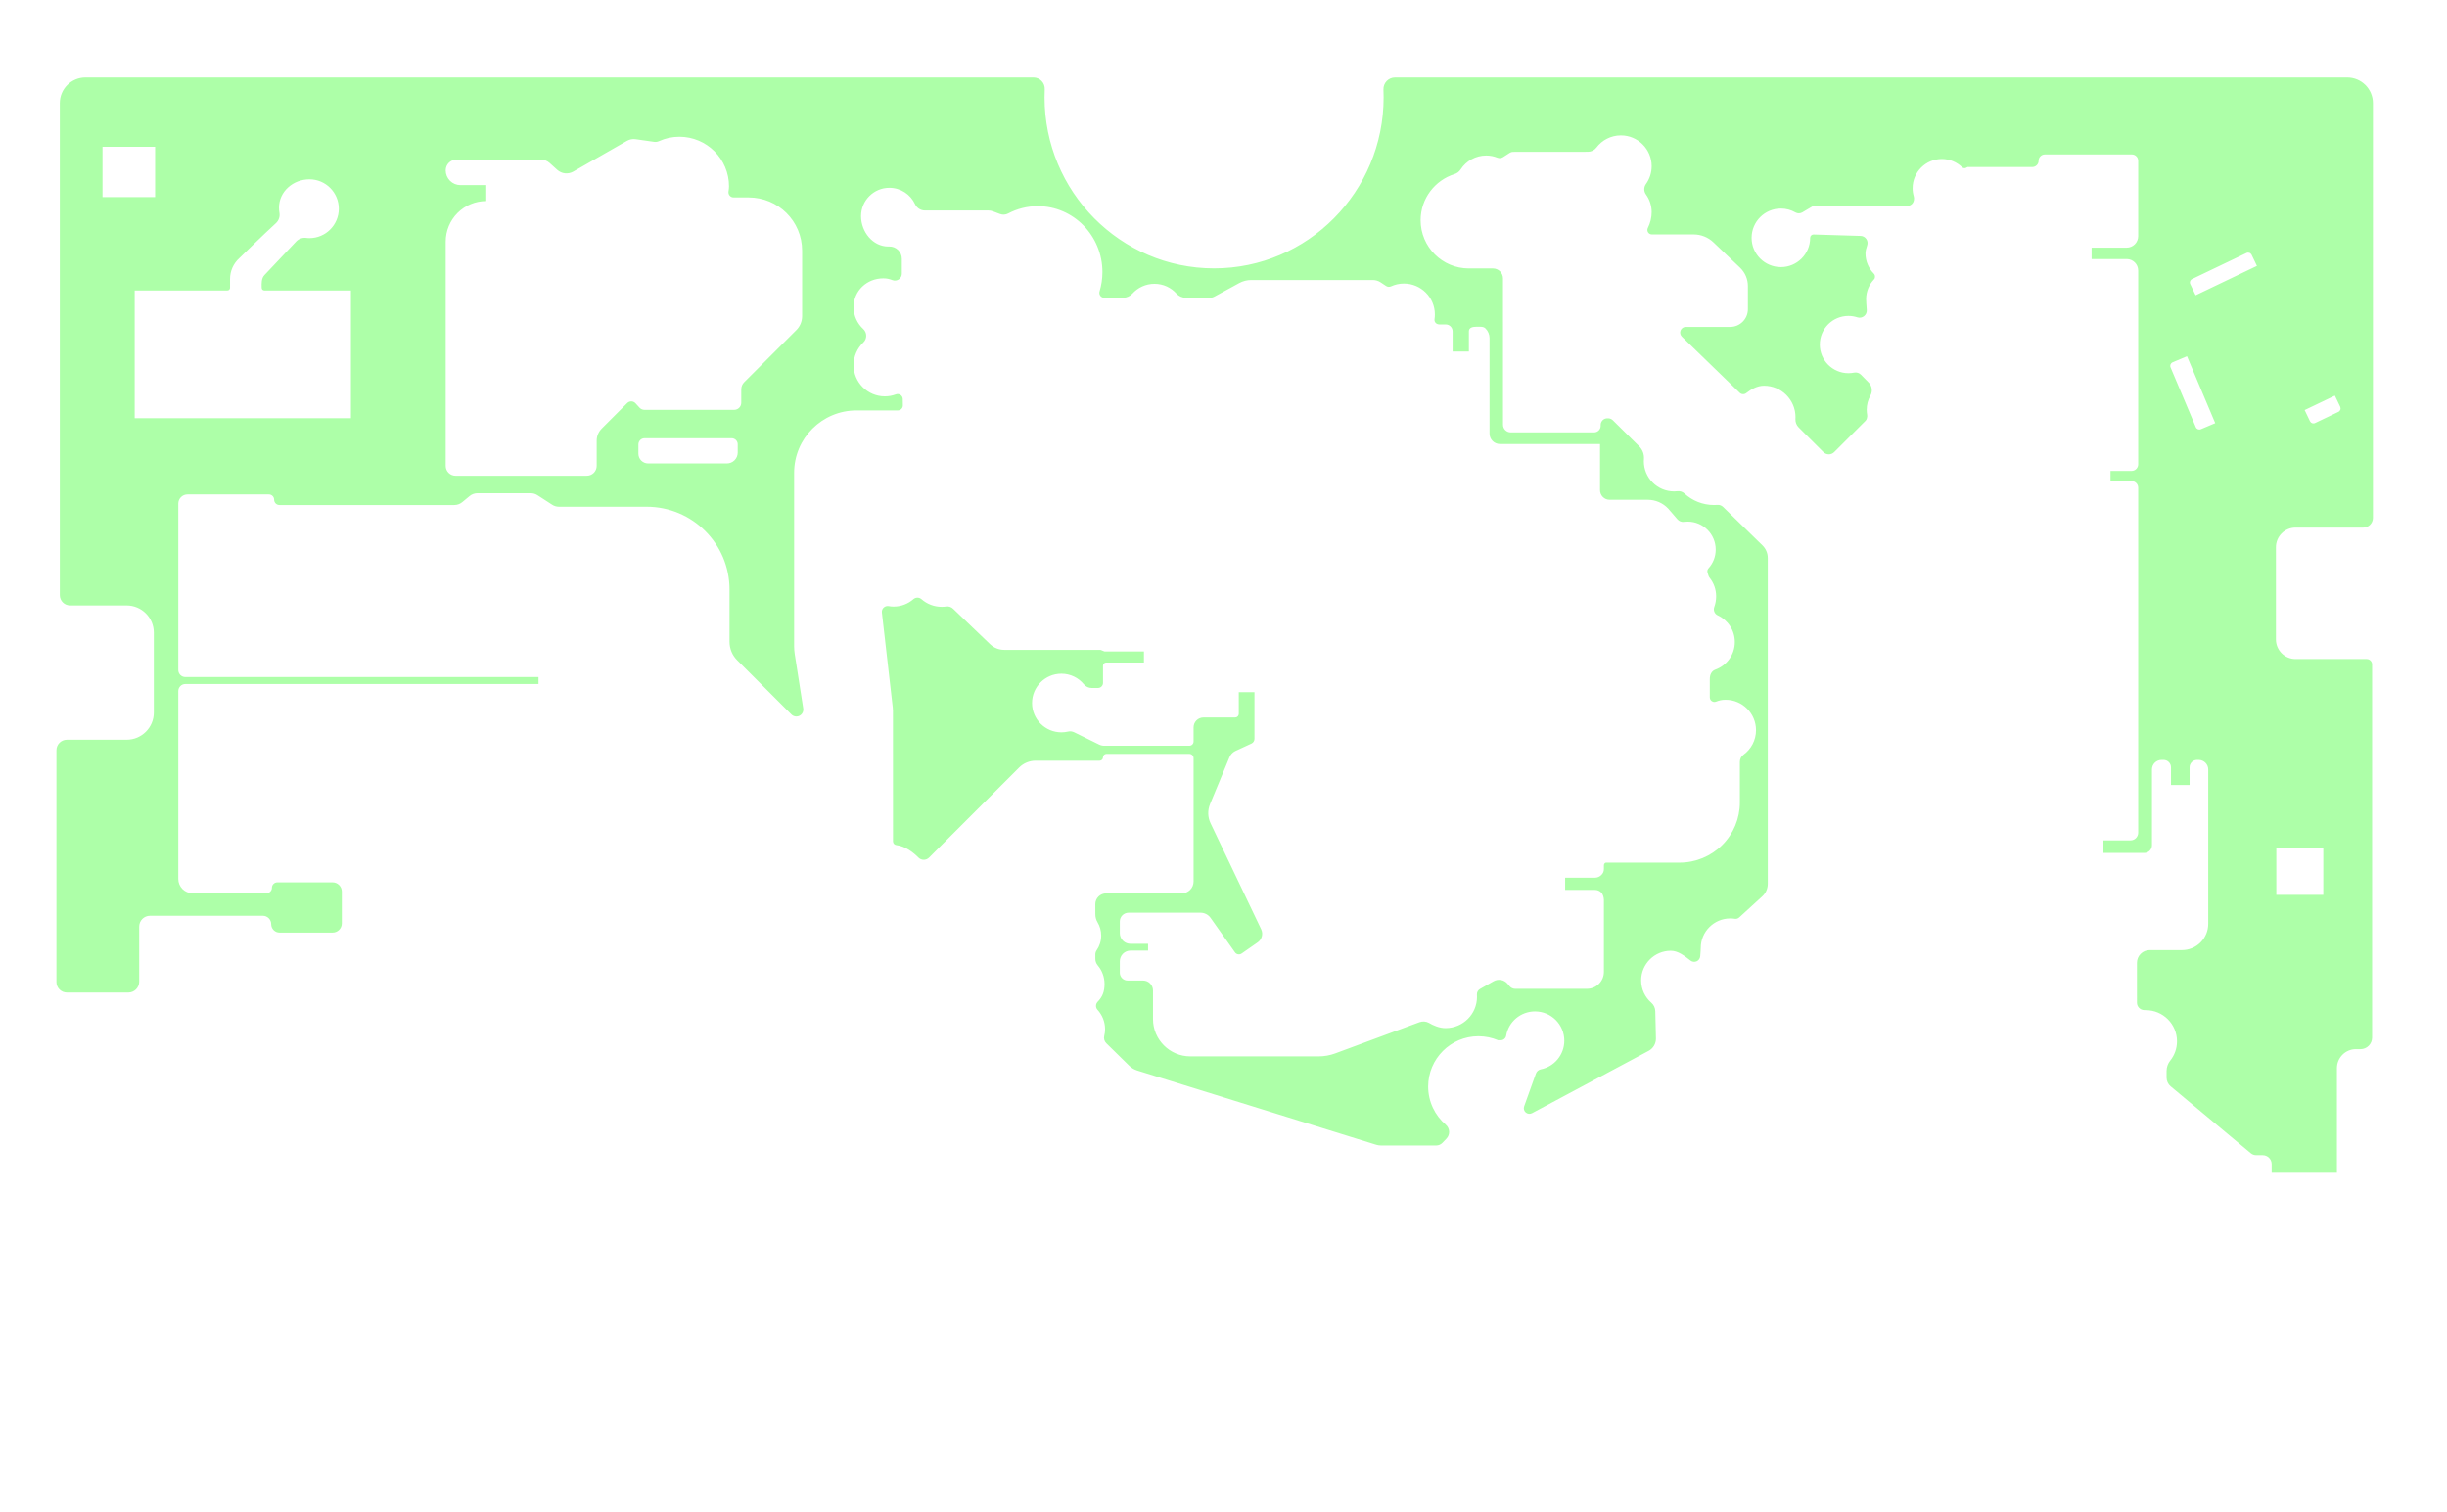 <?xml version="1.0" encoding="UTF-8" standalone="no"?>
<!DOCTYPE svg PUBLIC "-//W3C//DTD SVG 1.1//EN" "http://www.w3.org/Graphics/SVG/1.1/DTD/svg11.dtd">
<svg width="100%" height="100%" viewBox="0 0 199 123" version="1.1" xmlns="http://www.w3.org/2000/svg" xmlns:xlink="http://www.w3.org/1999/xlink" xml:space="preserve" xmlns:serif="http://www.serif.com/" style="fill-rule:evenodd;clip-rule:evenodd;stroke-linejoin:round;stroke-miterlimit:2;">
    <g id="GND" transform="matrix(0.084,0,0,0.084,0,0)">
        <g id="Front">
            <path id="GND1" serif:id="GND" d="M1662.7,488.874C1664.74,488.721 1666.75,489.452 1668.21,490.881C1675.35,497.841 1696.49,518.488 1706.33,528.098C1709.62,531.311 1711.48,535.716 1711.48,540.315C1711.48,587.933 1711.48,855.866 1711.48,855.866C1711.48,860.457 1709.55,864.836 1706.15,867.931L1683.76,888.388C1682.61,889.434 1681.05,889.902 1679.52,889.659C1678.09,889.426 1676.63,889.312 1675.14,889.312C1659.38,889.312 1646.58,902.112 1646.58,917.879C1646.58,919.415 1646.35,922.586 1646.07,925.839C1645.94,928.002 1644.62,929.917 1642.65,930.813C1640.68,931.709 1638.37,931.438 1636.66,930.11C1630.83,925.598 1624.75,920.632 1617.55,920.632C1601.72,920.632 1588.87,933.484 1588.87,949.314C1588.87,957.938 1592.69,965.678 1598.72,970.938C1601.1,973.011 1602.49,975.991 1602.56,979.146C1602.77,985.93 1603.01,997.628 1603.18,1005.5C1603.28,1010.5 1600.57,1015.14 1596.16,1017.5L1483.24,1077.87C1481.26,1078.92 1478.84,1078.65 1477.15,1077.19C1475.45,1075.73 1474.83,1073.37 1475.59,1071.27L1486.99,1039.49C1487.75,1037.38 1489.56,1035.83 1491.77,1035.41C1504.72,1032.84 1514.48,1021.39 1514.48,1007.68C1514.48,992.037 1501.78,979.335 1486.13,979.335C1472.11,979.335 1460.45,989.436 1458.18,1002.8C1457.77,1005.38 1455.54,1007.28 1452.93,1007.28C1452.16,1007.28 1451.32,1007.29 1450.43,1007.29C1444.57,1004.78 1438.11,1003.39 1431.33,1003.39C1404.47,1003.39 1382.67,1025.2 1382.67,1052.06C1382.67,1066.87 1389.3,1080.14 1399.75,1089.07C1401.68,1090.73 1402.84,1093.12 1402.95,1095.67C1403.07,1098.22 1402.12,1100.71 1400.34,1102.54C1398.96,1104.04 1397.57,1105.47 1396.45,1106.62C1394.87,1108.24 1392.69,1109.16 1390.42,1109.16L1337.05,1109.16C1335.43,1109.16 1333.82,1108.91 1332.27,1108.43L1100.91,1036.52C1098.05,1035.63 1095.43,1034.06 1093.28,1031.96L1071.07,1010.17C1069.19,1008.33 1068.42,1005.63 1069.05,1003.07C1069.6,1001 1069.87,998.822 1069.87,996.585C1069.87,989.314 1067.08,982.69 1062.51,977.724C1061.41,976.531 1060.9,974.9 1061.13,973.289C1061.13,973.186 1061.15,973.088 1061.16,972.99C1061.32,971.921 1061.81,970.928 1062.57,970.157C1067.25,965.39 1069.35,960.296 1069.35,952.802C1069.35,945.941 1066.87,939.654 1062.77,934.784C1061.27,933.01 1060.45,930.764 1060.45,928.442C1060.44,927.255 1060.44,925.829 1060.44,924.211C1060.44,922.764 1060.88,921.351 1061.7,920.161C1064.5,916.12 1066.12,911.216 1066.12,905.935C1066.12,901.221 1064.83,896.809 1062.57,893.035C1061.18,890.689 1060.45,888.013 1060.45,885.287C1060.41,881.73 1060.41,878.412 1060.41,875.535C1060.41,872.762 1061.51,870.103 1063.47,868.143C1065.43,866.182 1068.09,865.081 1070.86,865.081L1144.02,865.081C1147.08,865.081 1150.02,863.864 1152.18,861.699C1154.35,859.535 1155.56,856.598 1155.56,853.537L1155.56,734.098C1155.56,733.008 1155.13,731.964 1154.36,731.194C1153.59,730.423 1152.55,729.991 1151.46,729.991L1071.16,729.991C1070.29,729.991 1069.45,730.338 1068.83,730.957C1068.21,731.575 1067.87,732.414 1067.87,733.289C1067.87,734.164 1067.52,735.003 1066.9,735.621C1066.28,736.24 1065.44,736.587 1064.57,736.587L1002.65,736.587C996.661,736.587 990.913,738.968 986.676,743.206L899.467,830.414C898.099,831.782 896.242,832.547 894.308,832.54C892.373,832.533 890.522,831.754 889.164,830.376C884.481,825.653 876.833,819.424 867.749,818.29C865.932,818.096 864.553,816.563 864.553,814.736C864.514,795.725 864.514,702.362 864.514,688.424C864.514,687.263 864.448,686.104 864.316,684.951L853.792,593.058C853.592,591.309 854.224,589.568 855.499,588.355C856.774,587.142 858.545,586.598 860.281,586.886C861.869,587.211 863.51,587.352 865.184,587.352C872.5,587.352 879.19,584.647 884.306,580.183C886.55,578.248 889.874,578.253 892.111,580.195C897.36,584.798 904.236,587.59 911.759,587.59C913.21,587.59 914.638,587.486 916.034,587.285C918.484,586.928 920.961,587.723 922.747,589.437C931.902,598.184 958.558,623.783 958.558,623.783C962.213,627.292 967.084,629.252 972.151,629.252L1065.14,629.252C1065.87,629.252 1068.96,630.823 1069.36,630.823L1107.48,630.823L1107.48,641.518L1071,641.518C1070.17,641.518 1069.37,641.848 1068.79,642.437C1068.2,643.025 1067.87,643.823 1067.87,644.655L1067.87,661.269C1067.87,663.981 1065.67,666.18 1062.95,666.18L1056.95,666.18C1054.01,666.18 1051.22,664.871 1049.34,662.608C1044.17,656.324 1036.33,652.348 1027.57,652.348C1011.9,652.348 999.173,665.072 999.173,680.744C999.173,696.417 1011.9,709.141 1027.57,709.141C1029.77,709.141 1031.91,708.89 1033.96,708.416C1035.99,707.932 1038.13,708.173 1039.99,709.096C1047.1,712.555 1064.05,720.93 1064.05,720.93C1065.62,721.706 1067.34,722.109 1069.09,722.109L1151.46,722.109C1153.72,722.109 1155.56,720.27 1155.56,718.002L1155.56,704.299C1155.56,701.766 1156.57,699.337 1158.36,697.546C1160.15,695.755 1162.58,694.749 1165.11,694.749L1195.78,694.749C1196.71,694.749 1197.61,694.377 1198.28,693.714C1198.94,693.051 1199.31,692.152 1199.31,691.215L1199.31,670.201L1214.5,670.201L1214.5,715.461C1214.5,717.356 1213.42,719.085 1211.73,719.923L1195.9,727.236C1193.38,728.481 1191.39,730.599 1190.32,733.198L1171.5,778.588C1169.02,784.556 1169.2,791.294 1171.98,797.124L1221,899.833C1223.12,904.293 1221.71,909.637 1217.65,912.459L1202.08,923.291C1199.99,924.748 1197.11,924.243 1195.64,922.161L1172.04,888.804C1169.8,885.641 1166.17,883.76 1162.29,883.76L1092.64,883.76C1090.39,883.76 1088.23,884.655 1086.63,886.248C1085.04,887.84 1084.15,890 1084.15,892.252L1084.15,903.553C1084.15,906.295 1085.24,908.924 1087.17,910.863C1089.11,912.802 1091.74,913.891 1094.48,913.891L1111.51,913.891L1111.51,920.468L1094.48,920.468C1091.74,920.468 1089.11,921.557 1087.17,923.496C1085.24,925.434 1084.15,928.064 1084.15,930.805L1084.15,941.88C1084.15,943.885 1084.94,945.808 1086.36,947.226C1087.78,948.644 1089.7,949.441 1091.71,949.441L1106.62,949.441C1111.95,949.441 1116.27,953.761 1116.27,959.09L1116.27,986.718C1116.27,1006.68 1132.45,1022.87 1152.42,1022.87L1276.61,1022.87C1282.11,1022.87 1287.56,1021.89 1292.71,1019.99L1374.26,989.785C1377.27,988.672 1380.62,988.919 1383.44,990.461C1387.34,992.828 1393.59,995.589 1399.72,995.534C1416.4,995.386 1429.94,981.993 1429.94,965.315C1429.94,964.599 1429.91,963.888 1429.87,963.184C1429.71,960.911 1430.88,958.752 1432.86,957.628C1437.71,954.864 1445.97,950.182 1445.97,950.182C1450.53,947.596 1456.29,948.651 1459.63,952.687L1461.47,954.904C1462.82,956.531 1464.83,957.472 1466.94,957.472L1536.41,957.472C1540.76,957.472 1544.92,955.744 1548,952.67C1551.08,949.595 1552.8,945.425 1552.8,941.076L1552.8,871.457C1552.8,869.16 1551.89,865.881 1550.27,864.256C1548.64,862.632 1546.44,861.719 1544.14,861.719L1515.28,861.719L1515.28,849.876L1544.14,849.876C1546.44,849.876 1548.64,848.964 1550.27,847.339C1551.89,845.715 1552.8,843.865 1552.8,841.568L1552.8,837.962C1552.8,837.061 1553.03,836.468 1553.66,835.832C1554.3,835.195 1555.3,835.289 1556.2,835.289L1626.15,835.289C1641.61,835.289 1656.44,829.146 1667.38,818.213C1678.31,807.28 1684.45,792.451 1684.45,776.989L1684.45,737.69C1684.45,734.949 1685.76,732.374 1687.98,730.762C1695.32,725.442 1700.07,716.79 1700.07,707.038C1700.07,690.778 1686.87,677.577 1670.61,677.577C1666.97,677.577 1664.27,678.239 1661.22,679.45C1660.49,679.742 1659.68,679.793 1658.91,679.597C1658.81,679.577 1658.71,679.551 1658.6,679.524C1656.68,679.032 1655.34,677.299 1655.34,675.313L1655.34,657.537C1655.34,653.42 1656.92,649.746 1660.79,648.352C1671.73,644.413 1679.55,633.939 1679.55,621.652C1679.55,610.213 1672.77,600.345 1663.01,595.849C1659.94,594.422 1658.49,590.859 1659.7,587.691C1660.83,584.497 1661.48,581.065 1661.48,577.482C1661.48,570.677 1659.13,564.417 1655.19,559.471C1654.63,558.766 1654.2,557.956 1653.95,557.088C1653.7,556.28 1653.39,555.228 1653.12,554.288C1652.71,552.9 1653.06,551.401 1654.03,550.334C1658.4,545.533 1661.05,539.157 1661.05,532.165C1661.05,517.206 1648.9,505.061 1633.94,505.061C1632.72,505.061 1631.51,505.143 1630.33,505.301C1627.96,505.618 1625.6,504.716 1624.04,502.904C1620.57,498.917 1615.04,492.476 1615.04,492.476C1609.91,487.029 1602.77,483.94 1595.29,483.94L1558.36,483.94C1555.9,483.94 1553.54,482.961 1551.79,481.22C1550.05,479.478 1549.07,477.115 1549.07,474.652L1549.07,429.961L1452.19,429.961C1449.51,429.961 1446.94,428.898 1445.05,427.005C1443.15,425.111 1442.09,422.544 1442.09,419.866L1442.09,327.452C1442.09,323.923 1440.69,320.538 1438.19,318.043C1436.17,316.023 1433.14,316.375 1429.43,316.375C1425.73,316.375 1422.08,317.148 1422.08,320.851L1422.08,340.358L1406.35,340.358L1406.35,320.851C1406.35,317.148 1403.35,314.145 1399.65,314.145L1393.42,314.145C1392.43,314.145 1391.46,313.846 1390.65,313.286L1390.62,313.269C1389.26,312.334 1388.56,310.701 1388.82,309.07C1389.05,307.587 1389.17,306.066 1389.17,304.518C1389.17,287.976 1375.74,274.546 1359.2,274.546C1354.76,274.546 1350.55,275.512 1346.76,277.245C1345.19,277.988 1343.35,277.851 1341.91,276.884C1340.4,275.905 1338.45,274.593 1336.78,273.473C1334.5,271.941 1331.82,271.123 1329.08,271.123L1211.31,271.123C1207.29,271.123 1203.33,272.133 1199.8,274.059L1175.82,287.137C1174.39,287.921 1172.77,288.332 1171.14,288.332L1148.2,288.332C1144.69,288.332 1141.34,286.857 1138.97,284.268C1133.75,278.431 1126.14,274.797 1117.7,274.797C1109.2,274.797 1101.56,278.477 1096.28,284.328C1094.01,286.832 1090.79,288.261 1087.41,288.261C1080.27,288.332 1069.1,288.332 1069.1,288.332C1067.58,288.332 1066.15,287.61 1065.25,286.386C1064.35,285.163 1064.09,283.585 1064.54,282.136C1066.34,276.228 1067.3,269.948 1067.3,263.442C1067.3,228.221 1039.27,199.626 1004.74,199.626C994.39,199.626 984.627,202.193 976.027,206.737C973.604,208.025 970.745,208.207 968.179,207.236C965,206.049 961.181,204.605 961.181,204.605C959.802,204.083 958.339,203.816 956.864,203.816L895.493,203.816C891.377,203.815 887.633,201.434 885.889,197.706C881.532,188.343 872.035,181.853 861.035,181.853C845.898,181.853 833.608,194.142 833.608,209.279C833.608,224.417 844.898,238.706 860.035,238.706C860.317,238.706 860.597,238.702 860.877,238.693C864.086,238.608 867.193,239.824 869.493,242.063C871.793,244.303 873.09,247.377 873.09,250.587C873.099,257.844 873.099,264.972 873.099,264.972C873.099,267.158 872.032,269.207 870.241,270.461C868.45,271.715 866.16,272.016 864.106,271.268C861.029,270.122 858.699,269.507 855.227,269.507C839.318,269.507 826.402,281.423 826.402,297.332C826.402,305.712 829.986,313.262 835.703,318.53C837.54,320.203 838.595,322.566 838.616,325.05C838.637,327.534 837.622,329.914 835.814,331.617C830.019,337.135 826.402,344.922 826.402,353.547C826.402,370.248 839.961,383.806 856.661,383.806C860.401,383.806 863.984,383.126 867.292,381.883C868.809,381.298 870.517,381.497 871.858,382.417C873.199,383.337 874,384.859 874,386.485C874.099,389.676 874.099,392.58 874.099,392.58C874.099,393.863 873.589,395.093 872.683,396C871.776,396.906 870.546,397.416 869.263,397.416L829.228,397.416C795.866,397.416 768.82,424.461 768.82,457.824L768.82,625.712C768.82,628.298 769.022,630.881 769.422,633.436L777.658,685.989C778.11,688.877 776.653,691.728 774.047,693.053C771.441,694.378 768.279,693.876 766.212,691.809L713.652,639.249C708.941,634.539 706.295,628.149 706.295,621.487L706.295,570.925C706.295,526.603 670.365,490.672 626.043,490.672L541.137,490.672C538.816,490.672 536.545,490.001 534.598,488.74L520.374,479.526C518.426,478.265 516.155,477.594 513.835,477.594L462.298,477.594C459.496,477.594 456.781,478.572 454.623,480.361L447.534,486.236C445.376,488.025 442.661,489.004 439.858,489.004L270.522,489.004C269.164,489.004 267.861,488.464 266.901,487.503C265.94,486.543 265.4,485.239 265.4,483.881C265.4,482.522 264.861,481.219 263.9,480.258C262.94,479.298 261.637,478.758 260.278,478.758L181.504,478.758C179.144,478.758 176.881,479.695 175.213,481.364C173.544,483.032 172.607,485.295 172.607,487.655L172.607,648.756C172.607,652.53 175.666,655.589 179.44,655.589L521.36,655.589L521.36,662.328L179.44,662.328C177.628,662.328 175.89,663.048 174.608,664.329C173.327,665.611 172.607,667.349 172.607,669.161L172.607,851.068C172.607,854.743 174.067,858.267 176.665,860.865C179.263,863.464 182.788,864.923 186.462,864.923L257.965,864.923C260.878,864.923 263.241,862.56 263.241,859.646C263.241,856.732 265.603,854.369 268.517,854.369L321.966,854.369C324.343,854.369 326.623,855.313 328.304,856.994C329.985,858.675 330.929,860.954 330.929,863.331L330.929,894.05C330.929,899 326.916,903.012 321.966,903.012L270.696,903.012C266.198,903.012 262.552,899.365 262.552,894.867C262.552,892.707 261.694,890.634 260.167,889.107C258.64,887.579 256.568,886.721 254.408,886.721L145.232,886.721C139.442,886.721 134.747,891.416 134.747,897.206L134.747,950.579C134.747,956.37 130.053,961.064 124.263,961.064L64.796,961.064C62.098,961.064 59.511,959.992 57.604,958.085C55.696,956.178 54.625,953.591 54.625,950.893L54.625,726.457C54.625,720.84 59.178,716.286 64.796,716.286L122.592,716.286C137.139,716.286 148.932,704.494 148.932,689.946L148.932,612.598C148.932,598.051 137.139,586.258 122.592,586.258L67.867,586.258C65.224,586.258 62.689,585.208 60.82,583.339C58.951,581.47 57.901,578.936 57.901,576.293L57.901,99.9C57.901,86.166 69.035,75.033 82.769,75.033L1000.51,75.033C1003.51,75.033 1006.37,76.258 1008.44,78.422C1010.51,80.587 1011.6,83.504 1011.47,86.496C1011.34,89.088 1011.28,91.696 1011.28,94.319C1011.28,185.68 1084.83,259.854 1175.42,259.854C1266,259.854 1339.55,185.68 1339.55,94.319C1339.55,91.781 1339.49,89.257 1339.38,86.747C1339.25,83.69 1340.37,80.711 1342.49,78.501C1344.6,76.29 1347.53,75.041 1350.59,75.041C1460.05,75.033 2272.48,75.033 2272.48,75.033C2279.08,75.033 2285.4,77.653 2290.06,82.316C2294.73,86.98 2297.35,93.305 2297.35,99.9L2297.35,501.481C2297.35,503.973 2296.36,506.363 2294.6,508.125C2292.83,509.887 2290.44,510.877 2287.95,510.877L2222.45,510.877C2217.4,510.877 2212.56,512.882 2208.99,516.451C2205.42,520.02 2203.42,524.861 2203.42,529.909L2203.42,619.119C2203.42,624.166 2205.42,629.007 2208.99,632.576C2212.56,636.146 2217.4,638.151 2222.45,638.151L2291.3,638.151C2292.69,638.151 2294.02,638.703 2295,639.685C2295.99,640.668 2296.54,642 2296.54,643.389L2296.54,1004.69C2296.54,1007.66 2295.36,1010.51 2293.26,1012.61C2291.15,1014.71 2288.3,1015.89 2285.33,1015.89L2280.87,1015.89C2270.71,1015.89 2262.48,1024.13 2262.48,1034.29L2262.48,1135.55L2199.29,1135.55L2199.29,1127.2C2199.29,1122.41 2195.4,1118.52 2190.61,1118.52L2184.27,1118.52C2182.39,1118.52 2180.58,1117.86 2179.14,1116.66L2101.53,1051.92C2099.02,1049.82 2097.56,1046.71 2097.56,1043.44L2097.56,1037.1C2097.56,1033.44 2098.79,1029.89 2101.06,1027.02C2105.2,1021.9 2107.65,1015.38 2107.65,1008.29C2107.65,991.636 2094.13,978.113 2077.47,978.113C2077.01,978.113 2076.44,978.089 2075.82,978.05C2071.95,977.922 2068.89,974.752 2068.89,970.886C2068.88,961.554 2068.88,944.139 2068.88,932.307C2068.88,929.041 2070.18,925.908 2072.49,923.598C2074.8,921.289 2077.93,919.991 2081.2,919.991L2112.46,919.991C2119.2,919.991 2125.67,917.311 2130.44,912.541C2135.21,907.771 2137.89,901.301 2137.89,894.555L2137.89,745.111C2137.89,742.651 2136.92,740.292 2135.18,738.552C2133.44,736.813 2131.08,735.835 2128.62,735.835L2127.01,735.835C2125.11,735.835 2123.28,736.591 2121.94,737.935C2120.59,739.28 2119.84,741.103 2119.84,743.004L2119.84,760.14L2101.84,760.14L2101.84,743.004C2101.84,741.103 2101.09,739.28 2099.74,737.935C2098.4,736.591 2096.58,735.835 2094.67,735.835L2092.69,735.835C2090.23,735.835 2087.87,736.813 2086.13,738.552C2084.39,740.292 2083.41,742.651 2083.41,745.111L2083.41,818.439C2083.41,822.562 2080.07,825.905 2075.95,825.905L2036.43,825.905L2036.43,813.742L2062.62,813.742C2064.6,813.742 2066.5,812.955 2067.9,811.555C2069.3,810.155 2070.09,808.256 2070.09,806.276L2070.09,472.255C2070.09,468.718 2067.22,465.85 2063.68,465.85L2043.3,465.85L2043.3,455.974L2063.68,455.974C2065.38,455.974 2067.01,455.299 2068.21,454.098C2069.41,452.897 2070.09,451.267 2070.09,449.569L2070.09,261.974C2070.09,255.824 2065.1,250.838 2058.95,250.838L2024.98,250.838L2024.98,239.802L2058.95,239.802C2061.91,239.802 2064.74,238.629 2066.83,236.54C2068.92,234.452 2070.09,231.619 2070.09,228.666L2070.09,155.707C2070.09,154.075 2069.44,152.509 2068.29,151.354C2067.13,150.2 2065.57,149.551 2063.93,149.551L1979.74,149.551C1978.12,149.551 1976.58,150.193 1975.43,151.336C1974.29,152.479 1973.65,154.029 1973.65,155.646C1973.65,157.262 1973.01,158.813 1971.86,159.956C1970.72,161.098 1969.17,161.741 1967.55,161.741L1904.81,161.741L1903.5,162.452C1902.23,163.141 1900.66,162.922 1899.62,161.911C1894.54,156.987 1887.61,153.961 1879.98,153.961C1864.37,153.961 1851.69,166.637 1851.69,182.252C1851.69,185.013 1852.09,187.681 1852.83,190.205C1853.16,191.314 1853.21,192.489 1852.97,193.622C1852.94,193.849 1852.89,194.085 1852.83,194.329C1852.2,197.278 1849.6,199.385 1846.58,199.385L1761.35,199.385C1759.04,199.385 1756.66,199.206 1754.78,199.806L1744.93,205.639C1742.86,206.864 1740.29,206.885 1738.2,205.697C1734.06,203.309 1729.26,201.951 1724.15,201.951C1708.5,201.951 1695.8,214.651 1695.8,230.294C1695.8,245.937 1708.5,258.637 1724.15,258.637C1739.79,258.637 1752.49,245.936 1752.49,230.293C1752.49,229.433 1752.83,228.607 1753.44,227.998C1754.05,227.39 1754.87,227.048 1755.73,227.048L1801.14,228.425C1803.38,228.425 1805.47,229.501 1806.77,231.315C1808.08,233.129 1808.42,235.459 1807.71,237.574C1806.78,240.279 1806.06,243.117 1806.06,245.375C1806.06,252.948 1809.1,259.816 1814.03,264.821C1814.96,265.746 1815.39,267.049 1815.22,268.344C1815.21,268.492 1815.19,268.634 1815.17,268.77C1815.08,269.424 1814.79,270.033 1814.33,270.507C1809.59,275.475 1806.68,282.202 1806.68,289.602C1806.68,291.565 1806.97,295.89 1807.3,300.314C1807.42,302.6 1806.41,304.798 1804.59,306.193C1802.78,307.587 1800.39,308 1798.22,307.296C1795.49,306.388 1792.58,305.902 1789.55,305.902C1774.25,305.902 1761.83,318.323 1761.83,333.622C1761.83,348.921 1774.25,361.342 1789.55,361.342C1791.43,361.342 1793.26,361.156 1795.03,360.8C1797.44,360.304 1799.94,361.063 1801.66,362.816C1803.74,364.899 1806.58,367.782 1809.14,370.398C1812.47,373.787 1813.15,378.975 1810.81,383.107C1808.54,387.131 1807.24,391.777 1807.24,396.723C1807.24,398.343 1807.38,399.931 1807.65,401.475C1807.84,402.545 1807.78,403.644 1807.48,404.687C1807.41,404.958 1807.34,405.23 1807.26,405.482C1807.05,406.221 1806.65,406.894 1806.11,407.438L1775.77,437.772C1772.89,440.659 1768.21,440.659 1765.32,437.772L1741.38,413.864C1739.22,411.705 1738.08,408.73 1738.23,405.678C1738.28,405.115 1738.3,404.546 1738.3,403.974C1738.3,387.151 1724.64,373.493 1707.82,373.493C1701.42,373.493 1695.48,376.795 1690.57,380.66C1688.69,382.138 1686,381.996 1684.28,380.327C1674.49,370.829 1644.08,341.304 1628.3,325.984C1626.7,324.425 1626.2,322.049 1627.04,319.975C1627.88,317.902 1629.89,316.545 1632.13,316.545L1675.07,316.545C1684.54,316.545 1692.21,308.872 1692.21,299.406L1692.21,276.958C1692.21,270.234 1689.45,263.803 1684.59,259.165L1658.88,234.68C1653.7,229.744 1646.82,226.991 1639.66,226.991L1599.24,226.991C1597.73,226.991 1596.33,226.209 1595.54,224.925C1594.76,223.641 1594.69,222.04 1595.37,220.696C1597.72,216.065 1599.05,210.598 1599.05,205.435C1599.05,199.019 1596.99,193.082 1593.49,188.25C1591.36,185.266 1591.36,181.261 1593.48,178.27C1596.99,173.382 1599.05,167.389 1599.05,160.916C1599.05,144.475 1585.71,131.127 1569.27,131.127C1559.57,131.127 1550.95,135.77 1545.51,142.954C1543.6,145.484 1540.61,146.972 1537.44,146.972C1521.33,147.041 1474.54,147.041 1464.88,147.041C1463.73,147.041 1462.61,147.381 1461.65,148.018L1455.17,152.184C1453.53,153.239 1451.48,153.426 1449.67,152.686C1446.34,151.329 1442.69,150.603 1438.88,150.603C1428.51,150.603 1419.39,155.96 1414.13,164.054C1412.74,166.213 1410.64,167.816 1408.19,168.58C1389.18,174.542 1375.36,192.288 1375.36,213.239C1375.36,239.007 1396.28,259.928 1422.04,259.928L1445.43,259.928C1450.77,259.928 1455.11,264.261 1455.11,269.607L1455.13,411.195C1455.13,415.331 1458.48,418.684 1462.62,418.684L1543.29,418.684C1544.99,418.684 1546.61,418.011 1547.81,416.812C1549.01,415.614 1549.68,413.989 1549.68,412.295L1549.68,411.449C1549.68,409.754 1550.36,408.129 1551.55,406.931C1552.75,405.733 1554.38,405.06 1556.07,405.06L1556.93,405.06C1558.63,405.06 1560.25,405.733 1561.45,406.931C1561.45,406.931 1577.84,423.13 1586.91,432.092C1590.19,435.33 1591.89,439.831 1591.59,444.426C1591.49,445.134 1591.47,445.852 1591.47,446.576C1591.47,462.723 1604.58,475.832 1620.72,475.832C1621.88,475.832 1623.03,475.764 1624.15,475.633C1626.59,475.354 1629.02,476.168 1630.8,477.855C1638.34,484.787 1648.4,488.997 1659.44,488.997C1660.54,488.997 1661.63,488.955 1662.7,488.874ZM708.331,424.344L624.053,424.344C622.465,424.344 620.942,424.975 619.819,426.098C618.696,427.221 618.065,428.744 618.065,430.332L618.065,439.311C618.065,444.521 622.289,448.745 627.5,448.745L703.704,448.745C709.516,448.745 714.228,444.034 714.228,438.222L714.228,430.241C714.228,428.677 713.606,427.177 712.501,426.071C711.395,424.965 709.895,424.344 708.331,424.344ZM222.707,278.666C222.707,280.088 221.554,281.241 220.132,281.241L130.383,281.241L130.383,404.96L339.754,404.96L339.754,281.241L255.916,281.241C254.518,281.241 253.375,280.124 253.342,278.726C253.203,274.17 252.997,269.564 256.08,266.3L286.737,233.84C289.196,231.236 292.734,229.939 296.293,230.335C297.362,230.51 298.454,230.573 299.561,230.573C315.269,230.573 328.022,217.82 328.022,202.112C328.022,186.404 315.269,173.652 299.561,173.652C283.853,173.652 270.101,185.404 270.101,201.112C270.101,202.805 270.249,204.464 270.533,206.076C271.189,209.816 269.872,213.631 267.048,216.169C256.063,226.162 231.689,249.972 231.689,249.972C225.972,255.111 222.707,262.438 222.707,270.126L222.707,278.666ZM470.767,194.679C460.352,194.679 450.362,198.817 442.997,206.182C435.632,213.547 431.494,223.536 431.494,233.951L431.494,451.118C431.494,453.644 432.497,456.067 434.284,457.853C436.07,459.639 438.492,460.642 441.018,460.642L568.149,460.642C570.675,460.642 573.097,459.639 574.883,457.853C576.669,456.067 577.673,453.644 577.673,451.118L577.673,426.787C577.673,422.37 579.427,418.135 582.55,415.012L607.276,390.286C608.337,389.225 609.785,388.644 611.285,388.676C612.784,388.709 614.206,389.352 615.219,390.458L619.15,394.747C620.382,396.09 622.121,396.855 623.943,396.855L710.784,396.855C712.605,396.855 714.351,396.132 715.639,394.844C716.926,393.557 717.65,391.81 717.65,389.989L717.65,376.926C717.65,374.371 718.665,371.92 720.472,370.113L771.014,319.57C774.568,316.017 776.564,311.198 776.564,306.172L776.564,242.703C776.564,214.08 753.36,191.185 724.737,191.185C724.737,191.185 716.217,191.185 710.182,191.175C708.765,191.175 707.416,190.566 706.478,189.505C705.54,188.443 705.103,187.029 705.277,185.623C705.568,183.744 705.796,181.871 705.796,180.493C705.796,153.972 684.264,132.44 657.743,132.44C650.764,132.44 644.13,133.932 638.154,136.637C636.603,137.351 634.878,137.603 633.187,137.361L615.365,134.815C612.468,134.402 609.516,134.966 606.976,136.42L555.06,166.138C550.051,169.005 543.768,168.329 539.484,164.463L532.096,157.796C529.784,155.709 526.779,154.553 523.664,154.553L441.904,154.553C436.155,154.553 431.494,159.217 431.494,164.966C431.494,168.755 432.999,172.393 435.679,175.072C438.358,177.751 441.992,179.257 445.782,179.257L470.769,179.257L470.767,194.679ZM2144.67,409.735L2117.33,344.947L2103.39,350.831C2101.5,351.628 2100.61,353.805 2101.41,355.693L2125.86,413.643C2126.66,415.532 2128.84,416.416 2130.72,415.62L2144.67,409.735ZM2174.93,244.962L2122.26,270.168C2121.37,270.593 2120.69,271.353 2120.36,272.282C2120.03,273.21 2120.09,274.23 2120.51,275.118L2125.67,285.901L2185.04,257.491L2179.88,246.707C2179.45,245.819 2178.7,245.137 2177.77,244.809C2176.84,244.482 2175.82,244.537 2174.93,244.962ZM2249.3,820.993L2203.8,820.993L2203.8,866.49L2249.3,866.49L2249.3,820.993ZM2260.5,383.084L2231.24,397.083L2236.4,407.867C2236.83,408.755 2237.59,409.437 2238.52,409.765C2239.45,410.092 2240.47,410.037 2241.35,409.612L2263.91,398.817C2264.8,398.393 2265.48,397.632 2265.81,396.704C2266.14,395.776 2266.08,394.756 2265.66,393.868L2260.5,383.084ZM150.168,142.141L99.227,142.141L99.227,190.867L150.168,190.867L150.168,142.141Z" style="fill:rgb(17,255,0);fill-opacity:0.34;"/>
        </g>
    </g>
</svg>

